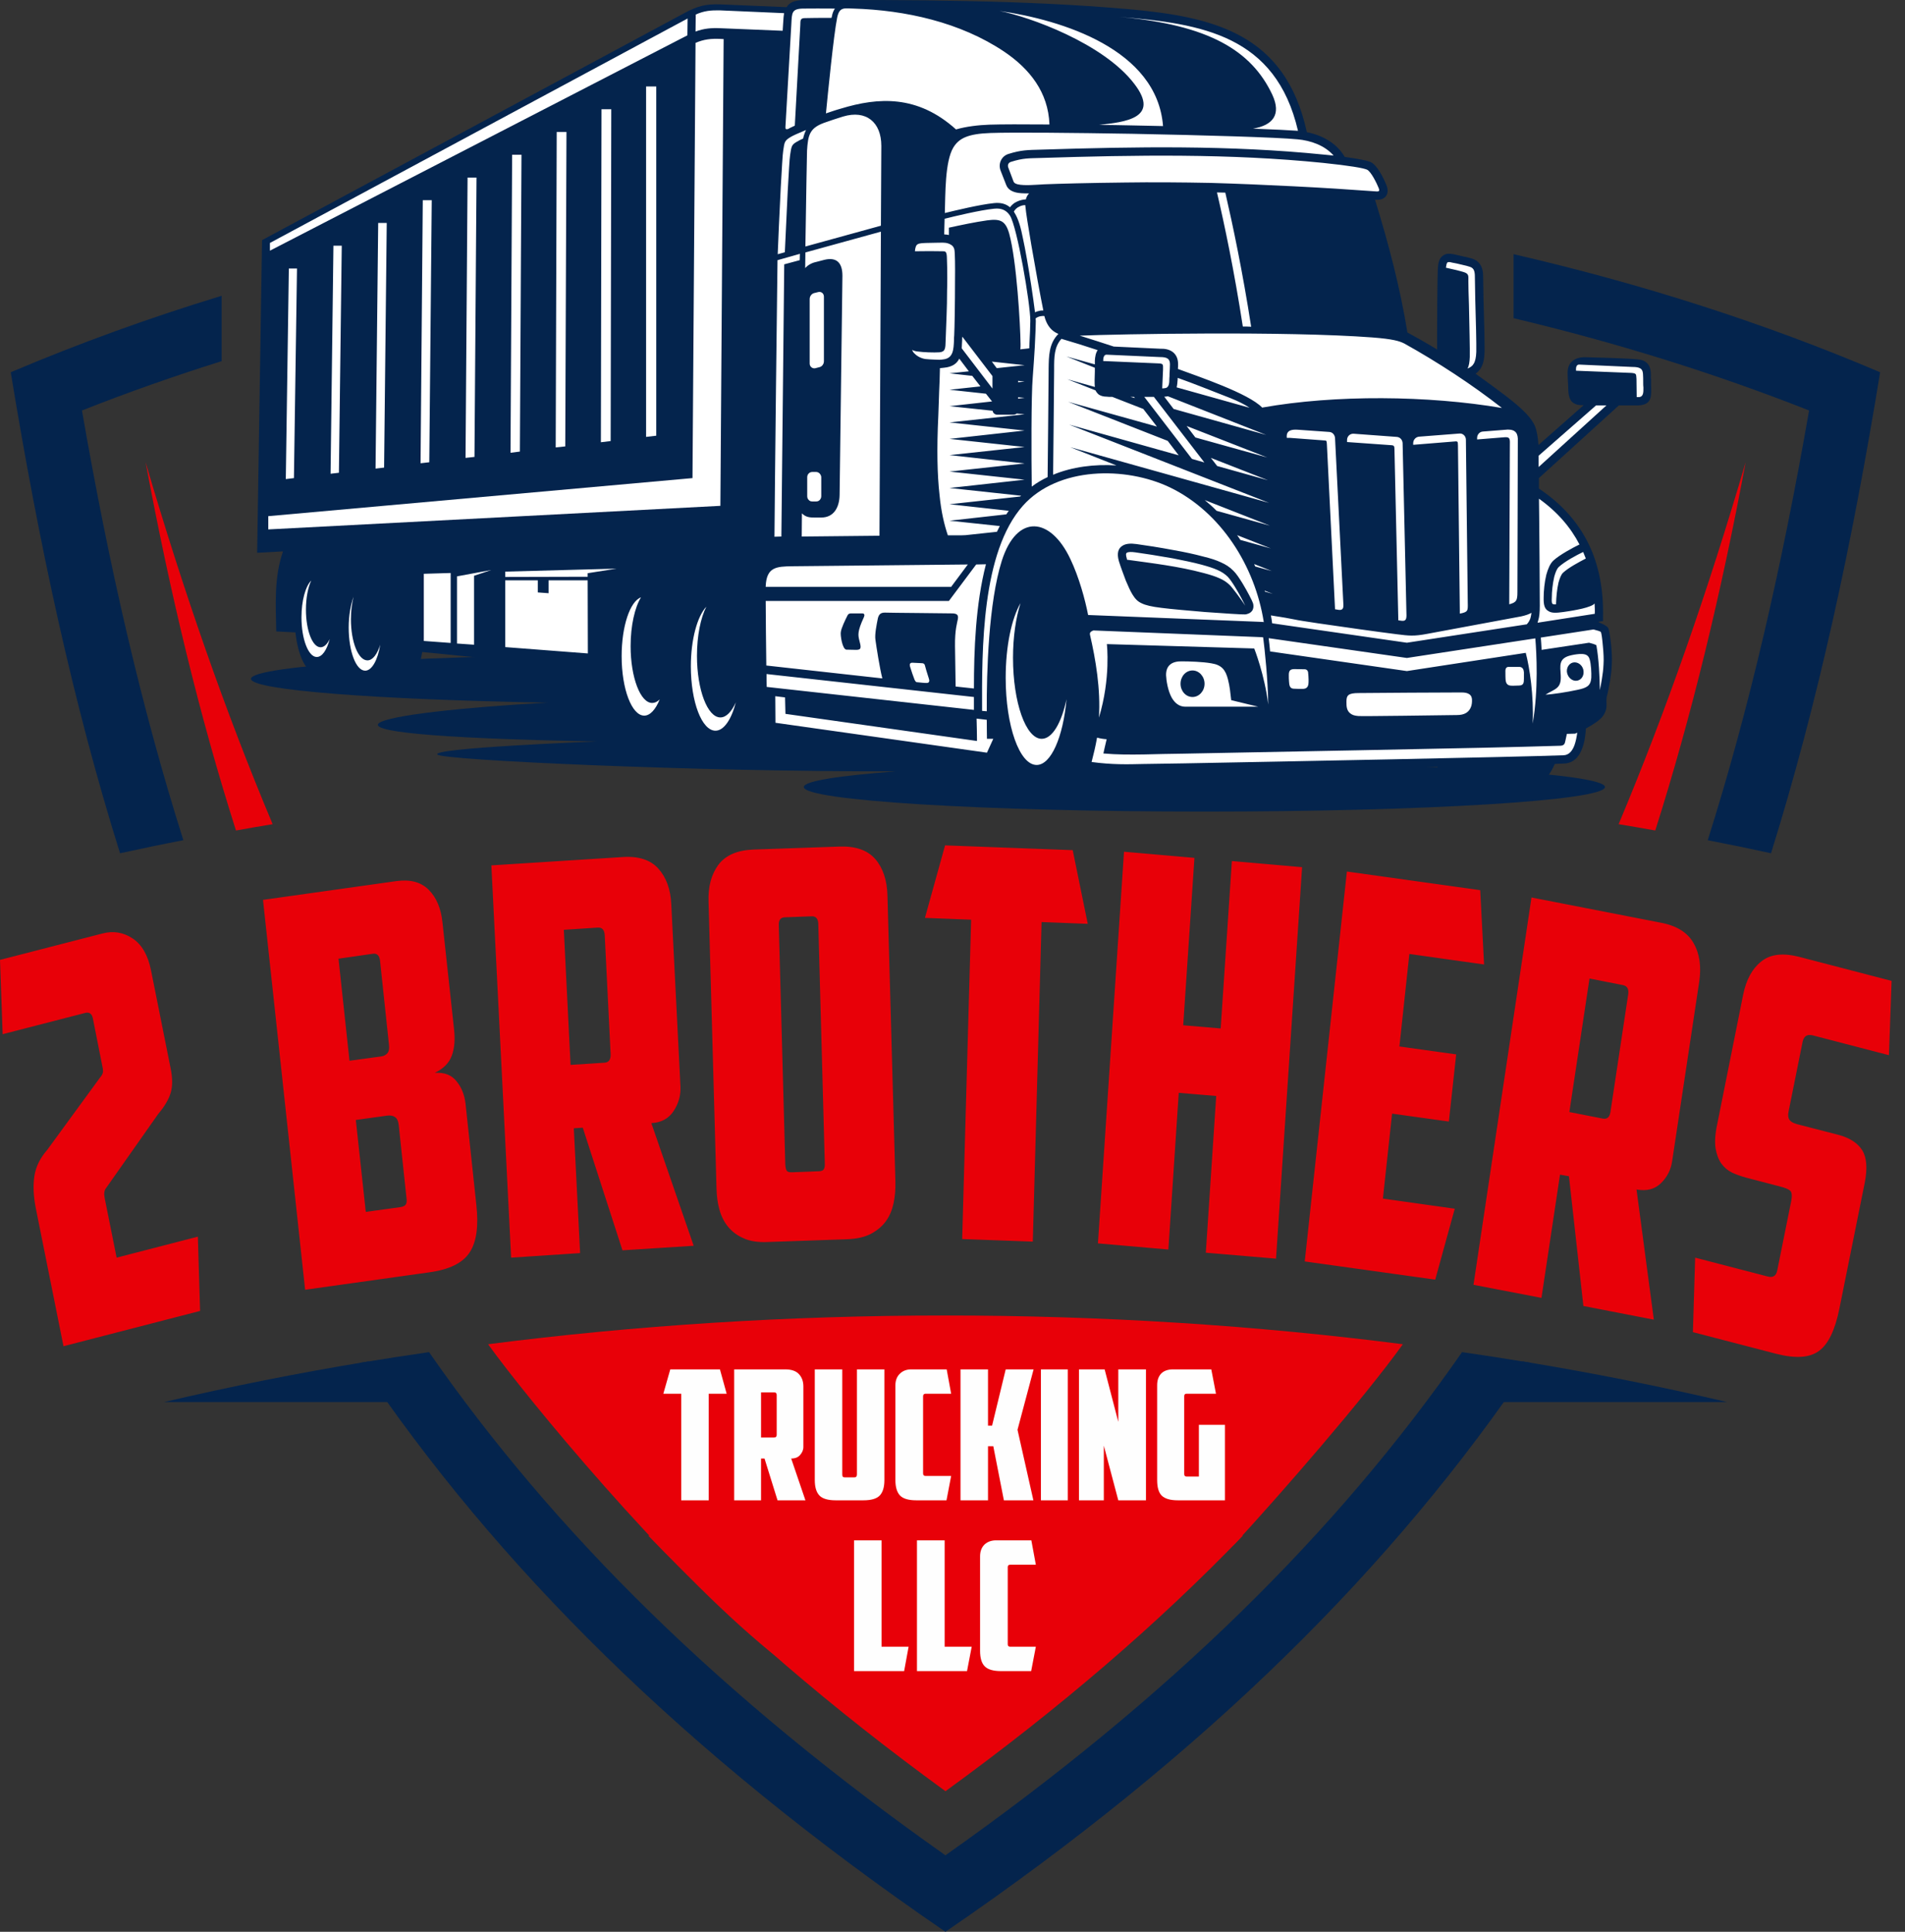 <svg width="72" height="73" viewBox="0 0 72 73" fill="none" xmlns="http://www.w3.org/2000/svg">
<rect x="0" y="0" width="72" height="73" fill="#333333" stroke="none"/>
<g id="&#208;&#161;&#208;&#187;&#208;&#190;&#208;&#185;_x0020_1">
<g id="_756786016">
<path id="Vector" fill-rule="evenodd" clip-rule="evenodd" d="M66.936 32.244C68.706 26.577 70.006 20.543 71.06 14.067C66.667 12.196 62.013 10.713 57.205 9.605V12.024C61.051 12.937 64.79 14.097 68.375 15.512C67.352 21.366 66.129 26.749 64.544 31.75C65.359 31.907 66.152 32.072 66.936 32.244ZM13.607 51.499C18.77 59.165 25.832 66.225 35.733 73C45.642 66.225 52.704 59.165 57.866 51.499C57.005 51.357 56.135 51.222 55.258 51.095C50.488 57.952 44.195 64.144 35.733 70.11C27.27 64.144 20.985 57.952 16.215 51.095C15.338 51.222 14.469 51.357 13.607 51.499ZM0.406 14.067C1.468 20.543 2.76 26.577 4.537 32.244C5.322 32.072 6.114 31.907 6.93 31.75C5.345 26.749 4.114 21.366 3.098 15.512C4.822 14.831 6.583 14.21 8.376 13.648V11.178C5.645 12.009 2.983 12.974 0.406 14.067Z" fill="#04244D"/>
<path id="Vector_2" fill-rule="evenodd" clip-rule="evenodd" d="M5.503 17.467C6.434 22.453 7.542 27.065 8.919 31.384C9.38 31.302 9.834 31.22 10.304 31.145C8.511 26.878 6.926 22.326 5.503 17.467Z" fill="#E80008"/>
<path id="Vector_3" fill-rule="evenodd" clip-rule="evenodd" d="M24.503 58.031C27.711 61.362 31.427 64.552 35.735 67.688C40.051 64.552 43.766 61.362 46.974 58.031C45.836 57.926 44.69 57.844 43.551 57.776C41.143 60.105 38.543 62.268 35.735 64.275C32.934 62.268 30.334 60.105 27.926 57.776C26.78 57.844 25.641 57.926 24.503 58.031Z" fill="#E80008"/>
<path id="Vector_4" fill-rule="evenodd" clip-rule="evenodd" d="M62.561 31.384C63.931 27.065 65.046 22.453 65.977 17.467C64.554 22.326 62.969 26.878 61.176 31.145C61.638 31.22 62.1 31.302 62.561 31.384Z" fill="#E80008"/>
<path id="Vector_5" fill-rule="evenodd" clip-rule="evenodd" d="M36.088 66.93C35.734 67.686 34.811 66.705 29.126 62.43C25.179 59.219 19.932 52.863 18.448 50.797C24.002 50.085 29.787 49.711 35.734 49.711C41.689 49.711 47.474 50.085 53.021 50.797C51.536 52.863 48.482 56.366 46.689 58.32C43.158 61.397 40.288 63.823 36.088 66.93Z" fill="#E80008"/>
<path id="Vector_6" fill-rule="evenodd" clip-rule="evenodd" d="M15.44 52.982H6.201C8.693 52.398 11.27 51.882 13.925 51.447L15.44 52.982ZM57.553 51.447C60.207 51.882 62.784 52.398 65.276 52.982H56.037L57.553 51.447Z" fill="#04244D"/>
<path id="Vector_7" fill-rule="evenodd" clip-rule="evenodd" d="M45.52 28.82C53.883 28.82 60.66 29.232 60.66 29.741C60.66 30.25 53.883 30.669 45.52 30.669C37.158 30.669 30.38 30.25 30.38 29.741C30.38 29.516 31.688 29.314 33.865 29.149C26.295 29.164 16.84 28.73 16.54 28.52C16.171 28.266 22.556 28.019 22.556 28.019C9.493 27.779 14.278 26.904 20.702 26.552C14.24 26.439 9.485 26.08 9.485 25.653C9.485 25.144 16.263 24.732 24.626 24.732C32.988 24.732 39.766 25.144 39.766 25.653C39.766 26.132 33.804 26.529 26.164 26.574C25.48 26.634 24.895 26.701 25.38 26.776C31.411 27.682 29.149 27.39 37.419 27.592C45.459 27.787 46.097 28.446 42.066 28.842C43.174 28.828 44.336 28.82 45.52 28.82Z" fill="#04244D"/>
<path id="Vector_8" fill-rule="evenodd" clip-rule="evenodd" d="M29.621 27.671C29.483 27.963 29.244 28.3 28.906 28.3H26.883C26.636 28.3 26.39 28.113 26.198 27.731H24.482C23.705 27.694 23.267 26.631 23.136 25.351L15.958 24.639C15.92 24.856 15.881 25.036 15.827 25.193C15.674 25.65 15.45 25.882 15.212 25.882H13.873H13.673C13.504 25.882 13.342 25.747 13.212 25.493H12.042C11.55 25.463 11.265 24.759 11.165 23.898L10.442 23.861C10.419 22.828 10.357 21.817 10.696 20.836L9.719 20.889L9.904 9.075L25.852 0.503C26.344 0.234 26.667 0.144 27.229 0.166L29.729 0.271C29.837 0.092 30.021 0.009 30.383 0.002C34.422 -0.006 38.638 -0.006 42.646 0.346C45.915 0.638 48.585 1.289 49.393 4.995C49.962 5.107 50.516 5.399 50.824 5.931C51.37 6.006 51.685 6.073 51.793 6.118C52.054 6.238 52.285 6.717 52.393 6.979C52.539 7.308 52.378 7.578 52.001 7.548H51.97C52.478 9.203 52.916 10.85 53.193 12.564C53.524 12.743 53.909 12.961 54.316 13.208C54.316 12.437 54.316 10.333 54.355 10.026C54.378 9.831 54.447 9.712 54.562 9.644C54.663 9.577 54.793 9.577 54.939 9.607C55.039 9.629 55.209 9.667 55.363 9.704C55.463 9.727 55.563 9.749 55.632 9.771C55.801 9.824 55.901 9.914 55.97 10.041C56.032 10.153 56.055 10.288 56.055 10.43C56.055 10.588 56.063 10.932 56.07 11.329C56.093 12.077 56.117 13.013 56.109 13.305C56.101 13.575 56.055 13.769 55.963 13.919C55.909 14.001 55.847 14.069 55.77 14.121C56.601 14.727 57.286 15.207 57.686 15.633C58.017 15.993 58.094 16.18 58.148 16.816L59.855 15.311C59.801 15.311 59.763 15.311 59.74 15.311C59.294 15.281 59.278 14.937 59.271 14.645V14.63C59.271 14.585 59.263 14.518 59.263 14.458C59.255 14.331 59.248 14.196 59.248 14.091C59.248 13.867 59.325 13.717 59.463 13.619C59.586 13.53 59.748 13.492 59.94 13.5C59.94 13.5 61.648 13.537 61.971 13.589C62.402 13.664 62.402 14.031 62.394 14.271V14.308H62.402C62.402 14.383 62.402 14.443 62.402 14.51C62.41 14.675 62.41 14.862 62.394 14.967C62.379 15.079 62.333 15.169 62.248 15.229C62.171 15.281 62.079 15.311 61.94 15.319C61.863 15.319 61.548 15.319 61.186 15.319L58.163 18.066V18.463C59.04 19.047 59.655 19.758 60.048 20.567C60.448 21.398 60.609 22.326 60.586 23.337V23.471L60.417 23.494L60.425 23.516C60.571 23.576 60.732 23.651 60.779 23.726C60.817 23.793 60.863 24.078 60.894 24.392C60.917 24.639 60.932 24.909 60.917 25.126C60.909 25.321 60.886 25.523 60.855 25.71C60.809 25.979 60.763 26.212 60.725 26.339C60.717 26.391 60.717 26.451 60.717 26.518C60.725 26.683 60.732 26.855 60.578 27.065C60.463 27.222 60.178 27.402 59.94 27.529C59.925 27.754 59.894 28.038 59.801 28.278C59.686 28.592 59.478 28.839 59.109 28.854C59.017 28.854 58.894 28.862 58.763 28.869C58.624 29.198 58.409 29.491 58.124 29.7C57.809 29.947 57.409 30.089 56.978 30.089H56.055C55.663 30.089 55.293 29.962 54.986 29.753C54.709 29.558 54.478 29.288 54.324 28.974C51.016 29.041 46.923 29.116 44.754 29.161C43.923 29.176 43.369 29.183 43.246 29.191H43.238C43.169 29.191 43.092 29.191 43.023 29.191C42.746 29.962 42.023 30.486 41.215 30.486H39.745C38.445 30.486 37.945 29.296 37.768 28.173L37.491 28.787L29.621 27.671Z" fill="#04244D"/>
<path id="Vector_9" fill-rule="evenodd" clip-rule="evenodd" d="M42.895 15.043L42.857 14.998H42.726L42.895 15.043ZM45.765 17.303L46.003 17.61L47.927 18.149L45.765 17.303ZM44.849 16.098L45.18 16.532L47.896 17.288L44.849 16.098ZM44.142 14.975C44.103 14.983 44.072 14.983 44.034 14.99C44.026 14.99 44.011 14.99 44.003 14.99L44.357 15.454L47.857 16.435L44.142 14.975ZM47.227 15.409C47.042 15.282 46.811 15.17 46.519 15.05C46.173 14.915 45.819 14.773 45.45 14.631C45.142 14.511 44.826 14.391 44.511 14.279V14.309V14.324C44.503 14.429 44.495 14.541 44.472 14.638L47.227 15.409ZM48.034 23.255C48.05 23.352 48.073 23.457 48.081 23.554L53.173 24.288L57.705 23.592C57.774 23.517 57.812 23.45 57.843 23.36C57.859 23.3 57.874 23.233 57.882 23.158C57.789 23.21 57.666 23.255 57.497 23.292L53.95 23.951C53.435 24.049 53.258 24.026 52.781 23.966C52.427 23.921 51.919 23.854 51.389 23.779C50.312 23.629 49.127 23.457 48.942 23.412C48.373 23.3 48.273 23.3 48.034 23.255ZM47.796 22.319L47.811 22.357L48.104 22.439L47.796 22.319ZM47.404 21.316C47.411 21.346 47.427 21.376 47.442 21.406L48.065 21.578L47.404 21.316ZM46.757 20.223C46.803 20.283 46.842 20.343 46.88 20.403L48.034 20.725L46.757 20.223ZM45.534 18.898C45.688 19.025 45.842 19.16 45.98 19.302L47.996 19.864L45.534 18.898ZM47.765 23.509C47.434 21.391 46.142 19.347 44.219 18.419C42.549 17.618 39.987 17.625 38.664 19.108C37.095 20.867 37.11 24.535 37.118 26.863L37.295 26.878C37.287 25.389 37.364 22.768 37.864 21.189C38.433 19.407 39.703 19.527 40.457 21.129C40.787 21.825 41.011 22.656 41.126 23.24L47.719 23.502L47.765 23.509ZM42.588 21.106L42.595 21.151C43.565 21.286 44.534 21.398 45.488 21.653C45.742 21.72 45.934 21.78 46.096 21.855C46.25 21.922 46.373 22.005 46.48 22.11C46.573 22.199 46.888 22.619 47.065 22.888C47.034 22.821 46.88 22.514 46.703 22.222C46.596 22.042 46.488 21.885 46.403 21.795C46.296 21.69 46.173 21.608 46.019 21.541C45.857 21.466 45.657 21.406 45.411 21.338C45.08 21.249 44.703 21.174 44.326 21.099C43.78 21.002 43.249 20.919 42.918 20.874C42.765 20.852 42.642 20.852 42.588 20.889C42.549 20.912 42.549 20.979 42.588 21.106ZM40.31 26.422C40.18 27.852 39.726 28.907 39.18 28.907C38.533 28.907 38.01 27.432 38.01 25.613C38.01 24.415 38.233 23.375 38.572 22.791C38.395 23.337 38.287 24.064 38.287 24.857C38.287 26.549 38.772 27.919 39.372 27.919C39.772 27.919 40.118 27.32 40.31 26.422ZM45.072 25.336C45.319 25.336 45.526 25.561 45.526 25.838C45.526 26.115 45.319 26.339 45.072 26.339C44.819 26.339 44.619 26.115 44.619 25.838C44.619 25.561 44.819 25.336 45.072 25.336ZM47.557 26.706H44.803C44.565 26.706 44.403 26.564 44.288 26.369C44.134 26.092 44.08 25.703 44.072 25.516C44.065 25.127 44.319 24.984 44.665 24.992C44.926 24.992 45.465 25.007 45.788 25.067C46.165 25.127 46.319 25.306 46.411 25.673C46.48 25.935 46.503 26.19 46.534 26.459L47.557 26.706ZM47.688 24.078L41.326 23.824C41.288 23.839 41.172 23.876 41.195 23.981C41.411 24.917 41.603 26.047 41.534 27.118C41.988 25.628 41.834 24.34 41.834 24.34L47.404 24.505C47.404 24.505 47.796 25.493 47.934 26.624C47.919 25.658 47.804 24.573 47.742 24.086L47.688 24.078ZM57.928 27.343C58.151 26.04 58.074 24.692 58.028 24.123L53.173 24.864L47.95 24.116C47.965 24.251 47.988 24.423 48.004 24.617L53.173 25.359L57.666 24.67C57.812 25.224 57.974 26.279 57.928 27.343ZM51.35 26.19C52.643 26.182 53.943 26.167 55.243 26.167C55.505 26.167 55.651 26.257 55.635 26.497C55.635 26.549 55.627 26.609 55.612 26.669C55.535 26.923 55.343 27.021 55.066 27.021C54.574 27.028 51.465 27.073 51.343 27.058C51.273 27.051 51.166 27.043 51.081 26.991C50.889 26.878 50.889 26.691 50.889 26.519C50.889 26.279 50.95 26.19 51.35 26.19ZM49.442 25.433C49.458 25.576 49.465 25.778 49.45 25.86C49.427 25.995 49.342 26.032 49.227 26.032C49.135 26.032 48.981 26.032 48.888 26.025C48.742 26.017 48.727 25.883 48.719 25.755C48.711 25.695 48.711 25.583 48.711 25.501C48.711 25.336 48.773 25.284 48.927 25.284C49.027 25.284 49.25 25.291 49.312 25.291C49.396 25.291 49.442 25.359 49.442 25.433ZM56.897 25.344C56.897 25.471 56.897 25.673 56.912 25.74C56.943 25.898 57.051 25.913 57.174 25.913C57.251 25.913 57.351 25.905 57.42 25.905C57.582 25.898 57.597 25.808 57.597 25.643C57.597 25.583 57.597 25.478 57.597 25.404C57.589 25.299 57.551 25.209 57.428 25.201C57.389 25.201 57.082 25.201 57.012 25.201C56.935 25.201 56.897 25.269 56.897 25.344ZM59.513 25.029C59.343 25.029 59.213 25.186 59.22 25.374C59.236 25.568 59.389 25.726 59.559 25.726C59.736 25.726 59.867 25.568 59.851 25.374C59.843 25.186 59.69 25.029 59.513 25.029ZM58.989 25.531C58.966 25.149 58.913 24.902 59.305 24.782C59.436 24.745 59.582 24.722 59.69 24.715C59.859 24.707 60.028 24.715 60.082 24.917C60.136 25.097 60.151 25.426 60.143 25.613C60.12 25.92 59.974 25.995 59.613 26.07C59.243 26.152 58.659 26.242 58.413 26.25C58.774 26.025 59.013 26.032 58.989 25.531ZM60.467 26.077C60.49 25.965 60.52 25.815 60.544 25.658C60.574 25.486 60.597 25.291 60.605 25.112C60.62 24.91 60.605 24.655 60.582 24.423C60.559 24.146 60.528 23.921 60.505 23.884C60.497 23.861 60.351 23.817 60.228 23.787L58.236 24.093C58.243 24.213 58.259 24.37 58.266 24.558L60.059 24.288C60.182 24.318 60.32 24.363 60.336 24.385C60.428 24.91 60.459 25.561 60.467 26.077ZM60.267 22.806C60.251 22.821 60.228 22.843 60.205 22.858C60.09 22.926 59.859 22.993 59.62 23.038C59.405 23.083 59.182 23.113 59.082 23.128C58.812 23.165 58.643 23.173 58.52 23.09C58.374 23.008 58.336 22.851 58.343 22.574C58.343 22.342 58.374 22.005 58.443 21.72C58.505 21.496 58.589 21.294 58.712 21.181C58.959 20.957 59.451 20.695 59.697 20.575C59.359 19.924 58.859 19.34 58.166 18.846L58.174 19.549C58.182 20.755 58.197 21.848 58.197 22.888C58.197 23.128 58.182 23.307 58.136 23.45C58.128 23.48 58.12 23.502 58.112 23.532L60.274 23.195C60.282 23.068 60.274 22.933 60.267 22.806ZM59.836 20.859C59.597 20.972 59.136 21.219 58.92 21.421C58.843 21.488 58.789 21.63 58.743 21.795C58.682 22.057 58.651 22.364 58.651 22.581C58.643 22.731 58.651 22.806 58.682 22.821C58.705 22.836 58.743 22.843 58.812 22.836V22.798C58.82 22.581 58.843 22.274 58.905 22.012C58.951 21.848 59.005 21.705 59.082 21.638C59.282 21.451 59.69 21.234 59.936 21.106C59.905 21.024 59.867 20.942 59.836 20.859ZM41.464 27.874C41.403 28.211 41.334 28.503 41.257 28.795C42.041 28.9 42.603 28.885 43.226 28.87H43.234C43.349 28.87 43.903 28.862 44.742 28.847C48.373 28.78 57.32 28.608 59.097 28.54C59.305 28.533 59.428 28.368 59.505 28.166C59.559 28.016 59.59 27.852 59.613 27.687C59.574 27.702 59.551 27.717 59.551 27.717L59.52 27.724L59.22 27.732L59.166 27.986C59.143 28.121 59.105 28.174 58.974 28.181C58.012 28.211 57.043 28.233 56.081 28.256C54.489 28.286 52.897 28.323 51.296 28.353C49.111 28.398 46.927 28.436 44.734 28.48C44.234 28.488 43.726 28.495 43.226 28.51H43.218C42.695 28.518 42.211 28.518 41.703 28.473C41.711 28.436 41.772 28.151 41.826 27.934C41.695 27.927 41.572 27.904 41.464 27.874ZM37.541 27.919H37.302C37.302 27.792 37.295 27.537 37.295 27.2L36.91 27.155C36.918 27.372 36.925 27.822 36.925 27.934V28.001L29.686 26.976L29.671 26.354L29.302 26.309L29.309 27.313L37.302 28.443L37.541 27.919ZM43.957 4.764C43.734 1.859 40.126 0.751 37.779 0.414C38.895 0.631 41.703 1.634 42.872 3.169C43.872 4.472 42.503 4.614 41.541 4.719C42.341 4.726 43.149 4.749 43.957 4.764ZM30.502 5.692C30.494 5.939 30.471 7.376 30.44 9.315L33.294 8.529C33.302 6.905 33.31 5.714 33.31 5.512C33.31 4.621 32.74 4.142 31.863 4.404C31.617 4.479 31.371 4.562 31.14 4.644C30.594 4.846 30.54 5.108 30.502 5.692ZM29.394 9.607L29.663 9.533C29.686 8.986 29.732 8.043 29.771 7.242C29.809 6.56 29.84 5.991 29.863 5.857C29.886 5.692 29.902 5.587 29.94 5.512C29.971 5.452 30.032 5.4 30.148 5.34C30.178 5.318 30.256 5.28 30.355 5.235C30.363 5.198 30.371 5.168 30.379 5.131C30.402 5.056 30.432 4.981 30.463 4.913C30.171 5.033 29.955 5.131 29.886 5.175C29.771 5.243 29.717 5.288 29.678 5.355C29.64 5.423 29.625 5.527 29.602 5.692C29.578 5.827 29.548 6.403 29.509 7.084C29.463 8.013 29.409 9.143 29.394 9.607ZM30.225 9.832L30.232 9.592L29.386 9.832C29.378 10.139 29.278 18.98 29.271 20.283L29.532 20.275C29.548 18.539 29.64 10.289 29.64 9.989L30.225 9.832ZM33.294 8.754L30.44 9.54L30.432 10.131C30.525 10.027 30.663 9.937 30.848 9.899L31.163 9.817C31.64 9.705 31.84 9.952 31.84 10.423L31.733 18.703C31.725 19.16 31.525 19.557 31.04 19.557H30.809C30.625 19.557 30.463 19.557 30.309 19.399L30.302 20.275C31.102 20.268 32.202 20.253 33.24 20.245C33.24 19.325 33.279 12.812 33.294 8.754ZM30.702 17.835H30.848C30.902 17.835 30.956 17.865 30.986 17.902C31.017 17.94 31.04 17.985 31.04 18.037V18.748C31.04 18.808 31.017 18.853 30.986 18.89C30.956 18.928 30.902 18.95 30.848 18.95H30.702C30.64 18.95 30.594 18.928 30.563 18.89C30.525 18.853 30.509 18.801 30.509 18.748C30.509 18.688 30.509 18.037 30.509 18.037C30.509 17.985 30.525 17.932 30.563 17.895C30.594 17.857 30.648 17.835 30.702 17.835ZM30.771 11.075L30.925 11.037C31.04 11.007 31.14 11.09 31.14 11.21V13.65C31.14 13.755 31.071 13.852 30.971 13.875L30.825 13.912C30.809 13.919 30.794 13.919 30.779 13.919C30.679 13.919 30.602 13.837 30.602 13.74V11.299C30.602 11.194 30.679 11.097 30.771 11.075ZM56.766 15.417C55.651 14.541 54.32 13.672 53.081 12.984C52.889 12.886 52.643 12.812 51.873 12.752C48.596 12.505 42.295 12.624 40.81 12.684C41.241 12.819 41.664 12.954 42.095 13.096L43.849 13.178C44.034 13.171 44.196 13.208 44.319 13.298C44.449 13.396 44.526 13.545 44.526 13.762C44.526 13.822 44.526 13.882 44.519 13.942C45.303 14.234 47.188 14.863 47.704 15.402C50.473 14.908 53.989 14.945 56.766 15.417ZM53.412 16.809V16.749C53.412 16.622 53.504 16.517 53.627 16.502L55.158 16.383C55.289 16.368 55.404 16.48 55.404 16.615L55.474 22.768C55.481 23.083 55.489 23.128 55.174 23.188C55.174 23.15 55.174 23.113 55.174 23.075L55.104 16.839C55.097 16.704 55.112 16.667 54.981 16.682L53.412 16.809ZM50.912 16.704V16.645C50.904 16.495 51.019 16.383 51.158 16.39L52.789 16.51C52.912 16.517 53.004 16.615 53.012 16.742L53.158 23.255C53.158 23.457 53.089 23.48 52.912 23.45L52.85 23.442L52.704 16.989C52.704 16.862 52.689 16.832 52.596 16.824L50.912 16.704ZM48.635 16.532C48.604 16.24 48.85 16.225 49.065 16.24L50.242 16.323C50.358 16.33 50.45 16.427 50.458 16.555L50.773 22.836C50.781 22.985 50.75 23.068 50.589 23.045L50.458 23.023L50.15 16.787C50.142 16.667 50.142 16.645 50.065 16.645L48.758 16.547C48.719 16.547 48.681 16.547 48.635 16.547V16.532ZM46.311 7.279C46.596 8.514 46.965 10.266 47.288 12.347C47.18 12.34 47.08 12.34 46.973 12.34C46.65 10.244 46.28 8.484 45.996 7.272C46.096 7.272 46.203 7.279 46.311 7.279ZM55.466 13.927C55.574 13.882 55.651 13.83 55.697 13.747C55.758 13.65 55.789 13.508 55.797 13.298C55.804 13.006 55.781 12.078 55.758 11.337C55.751 10.94 55.743 10.596 55.743 10.438C55.743 10.334 55.728 10.251 55.697 10.191C55.666 10.139 55.62 10.101 55.543 10.079C55.481 10.057 55.389 10.034 55.289 10.012C55.135 9.974 54.974 9.937 54.874 9.922C54.797 9.899 54.743 9.899 54.712 9.914C54.689 9.929 54.666 9.982 54.658 10.072C54.651 10.079 54.651 10.101 54.651 10.117C54.751 10.139 54.904 10.176 55.043 10.206C55.143 10.229 55.235 10.259 55.297 10.274C55.528 10.341 55.497 10.416 55.497 10.633C55.497 10.79 55.505 11.135 55.52 11.531C55.535 12.273 55.558 13.208 55.551 13.493C55.543 13.687 55.52 13.83 55.466 13.927ZM57.366 16.674L57.351 22.372C57.351 22.701 57.312 22.761 57.043 22.836C57.043 22.791 57.043 22.738 57.043 22.678L57.066 16.772C57.074 16.547 57.043 16.51 56.843 16.525L55.828 16.607V16.547C55.828 16.427 55.92 16.315 56.043 16.308L56.989 16.233C57.289 16.233 57.382 16.383 57.366 16.674ZM38.203 6.119C38.11 6.149 38.072 6.239 38.11 6.336L38.31 6.867C38.333 6.912 38.372 6.942 38.464 6.965C38.71 7.025 39.172 6.98 39.464 6.965C40.01 6.942 41.149 6.912 42.526 6.897C43.526 6.882 44.657 6.89 45.765 6.912C46.803 6.942 47.85 6.987 48.896 7.04C49.95 7.092 50.996 7.159 52.02 7.234C52.127 7.242 52.15 7.212 52.104 7.099C52.042 6.942 51.819 6.478 51.666 6.411C51.535 6.351 51.012 6.261 50.011 6.156C46.465 5.797 42.911 5.857 39.349 5.969C38.88 5.984 38.672 5.969 38.203 6.119ZM35.71 8.05C36.11 7.953 37.041 7.728 37.564 7.676C37.826 7.646 38.026 7.706 38.172 7.833C38.241 7.743 38.326 7.668 38.426 7.624C38.533 7.571 38.649 7.541 38.772 7.534C38.795 7.444 38.833 7.369 38.895 7.309C38.672 7.309 38.51 7.302 38.395 7.272C38.187 7.219 38.079 7.122 38.026 6.98L37.818 6.448C37.718 6.186 37.849 5.902 38.11 5.819C38.61 5.662 38.849 5.67 39.341 5.655C42.911 5.542 46.48 5.482 50.035 5.842C50.165 5.857 50.288 5.864 50.404 5.879C50.065 5.49 49.535 5.31 49.042 5.265C48.281 5.19 45.488 5.108 42.795 5.056C40.511 5.018 38.303 4.996 37.433 5.026C36.564 5.056 36.241 5.235 36.033 5.572C35.71 6.104 35.733 7.361 35.71 8.05ZM39.664 4.696C39.618 3.491 38.926 2.608 37.949 1.949C36.295 0.841 34.225 0.384 32.256 0.324C31.91 0.317 31.725 0.249 31.64 0.669C31.509 1.32 31.286 3.566 31.217 4.285C31.402 4.225 31.586 4.157 31.779 4.105C33.202 3.671 34.679 3.581 36.133 4.891C36.518 4.779 36.979 4.726 37.395 4.711C37.841 4.696 38.656 4.696 39.664 4.704V4.696ZM42.311 0.639C45.688 0.938 47.303 1.911 48.088 3.581C48.434 4.33 48.111 4.734 47.357 4.861C48.15 4.891 48.758 4.921 49.058 4.943C48.219 1.335 45.426 0.893 42.311 0.639ZM29.786 4.876C29.84 4.839 29.932 4.801 30.04 4.749L30.248 0.946C30.256 0.788 30.232 0.684 30.417 0.684C30.632 0.676 31.04 0.676 31.425 0.676C31.433 0.661 31.433 0.646 31.44 0.624C31.463 0.497 31.502 0.399 31.556 0.324C31.079 0.317 30.679 0.324 30.379 0.324C29.917 0.324 29.932 0.482 29.909 0.908L29.686 4.786C29.678 4.876 29.702 4.898 29.786 4.876ZM42.549 21.937C42.457 21.69 42.357 21.428 42.288 21.204C42.203 20.904 42.264 20.725 42.418 20.627C42.549 20.537 42.742 20.53 42.957 20.56C43.288 20.605 43.826 20.687 44.38 20.792C44.757 20.859 45.15 20.942 45.48 21.032C45.757 21.099 45.965 21.166 46.142 21.249C46.327 21.331 46.48 21.428 46.619 21.571C46.727 21.675 46.85 21.863 46.965 22.05C47.15 22.357 47.327 22.701 47.35 22.776C47.365 22.813 47.373 22.843 47.373 22.881C47.38 22.948 47.365 23.008 47.334 23.068C47.296 23.12 47.25 23.165 47.18 23.188C47.142 23.203 47.096 23.218 47.05 23.218C46.957 23.225 46.273 23.18 45.55 23.128C44.911 23.075 44.242 23.015 43.903 22.971C43.526 22.926 43.303 22.873 43.149 22.798C42.972 22.716 42.895 22.611 42.795 22.454C42.718 22.327 42.634 22.14 42.549 21.937ZM61.697 13.867L59.682 13.777C59.574 13.777 59.559 13.897 59.566 14.009L61.651 14.092C61.859 14.107 61.836 14.137 61.851 14.324L61.859 15.005C61.905 15.005 61.936 15.005 61.951 15.005C62.121 14.99 62.113 14.81 62.113 14.653V14.646C62.105 14.586 62.105 14.526 62.105 14.473C62.105 14.346 62.105 14.219 62.097 14.129C62.09 14.024 62.059 13.964 62.005 13.927C61.936 13.882 61.836 13.867 61.705 13.867H61.697ZM43.834 13.493L41.826 13.403C41.718 13.396 41.695 13.53 41.695 13.643L43.772 13.732C43.98 13.74 43.957 13.77 43.957 13.972L43.926 14.676C43.972 14.676 44.003 14.676 44.019 14.668C44.188 14.661 44.196 14.473 44.196 14.309V14.301C44.203 14.241 44.203 14.181 44.203 14.122C44.211 13.994 44.219 13.86 44.219 13.762C44.219 13.658 44.188 13.59 44.134 13.553C44.072 13.508 43.972 13.493 43.842 13.493H43.834ZM38.48 15.012V15.065L38.726 15.035L38.48 15.012ZM38.48 14.391V14.444L38.726 14.421L38.48 14.391ZM37.487 13.665L37.672 13.912L38.726 13.8L37.487 13.665ZM38.903 13.163V13.111C38.926 12.654 38.941 12.287 38.941 12.123C38.941 11.457 38.441 8.567 38.172 8.148C38.049 7.96 37.872 7.856 37.579 7.886C37.048 7.938 36.056 8.177 35.702 8.267C35.694 8.454 35.694 8.649 35.687 8.851L35.694 8.859C35.741 8.859 35.802 8.866 35.864 8.881V8.604C36.349 8.499 36.833 8.395 37.31 8.327C37.81 8.26 38.002 8.342 38.141 8.821C38.426 9.847 38.564 12.28 38.572 13.006C38.572 13.081 38.572 13.141 38.564 13.201L38.903 13.163ZM36.349 13.163L37.51 14.683V14.211L36.371 12.722C36.364 12.774 36.364 12.826 36.364 12.871C36.356 12.969 36.356 13.066 36.349 13.163ZM37.679 20.096C37.718 20.021 37.749 19.953 37.787 19.879L35.887 19.677L38.033 19.437C38.064 19.392 38.095 19.347 38.126 19.302L35.887 19.055L38.556 18.763L38.595 18.733L35.887 18.441L38.726 18.127L35.887 17.82L38.726 17.513L35.887 17.198L38.726 16.892L35.887 16.585L38.726 16.27L35.887 15.963L38.726 15.656L38.426 15.626C38.395 15.656 38.349 15.671 38.303 15.671H37.687C37.641 15.671 37.595 15.649 37.564 15.619C37.541 15.597 37.518 15.559 37.518 15.522L35.887 15.349L37.495 15.17L37.264 14.878L35.887 14.728L37.056 14.601L36.748 14.204L35.887 14.107L36.618 14.032L36.256 13.553C36.164 13.74 35.995 13.867 35.672 13.897C35.625 13.905 35.579 13.905 35.525 13.912C35.518 14.226 35.51 14.526 35.495 14.803C35.487 15.132 35.471 15.439 35.464 15.701C35.402 16.989 35.425 17.947 35.51 18.703C35.572 19.34 35.687 19.826 35.825 20.23C35.979 20.23 36.102 20.23 36.179 20.23C36.287 20.23 36.395 20.23 36.495 20.223L37.679 20.096ZM45.519 17.476L43.611 14.998C43.503 14.998 43.38 14.998 43.249 14.998L45.049 17.341L45.519 17.476ZM38.995 18.389C39.18 18.247 39.387 18.127 39.595 18.029C39.603 17.356 39.626 15.087 39.633 14.017V13.942C39.641 13.448 39.641 12.984 40.003 12.617C39.964 12.602 39.918 12.579 39.88 12.557C39.695 12.445 39.549 12.25 39.472 11.943C39.426 11.936 39.372 11.943 39.318 11.951C39.257 11.966 39.195 11.988 39.141 12.033C39.141 12.07 39.149 12.1 39.149 12.123C39.149 12.28 39.133 12.654 39.11 13.118C39.087 13.47 39.064 13.867 39.033 14.249C38.972 14.945 38.98 17.348 38.995 18.389ZM38.749 7.751C38.672 7.751 38.587 7.773 38.518 7.811C38.433 7.848 38.364 7.915 38.318 7.998C38.326 8.005 38.333 8.02 38.341 8.035C38.495 8.275 38.587 8.619 38.664 9.016C38.749 9.398 38.872 10.109 38.972 10.76C39.033 11.165 39.087 11.539 39.118 11.801C39.172 11.778 39.226 11.756 39.28 11.748C39.326 11.733 39.38 11.733 39.433 11.733C39.326 11.21 39.133 10.154 38.98 9.263C38.864 8.589 38.772 8.005 38.756 7.803C38.756 7.781 38.749 7.766 38.749 7.751ZM34.471 13.223C34.494 13.276 34.525 13.328 34.571 13.366C34.687 13.485 34.856 13.553 34.987 13.568C35.087 13.575 35.218 13.59 35.348 13.59C35.448 13.598 35.548 13.598 35.641 13.583C36.033 13.545 36.041 13.201 36.056 12.864C36.056 12.797 36.056 12.729 36.064 12.677C36.079 12.407 36.095 11.449 36.095 10.64C36.102 10.057 36.095 9.555 36.072 9.435C36.056 9.36 36.018 9.3 35.964 9.263C35.871 9.196 35.756 9.173 35.687 9.173C35.633 9.166 35.518 9.173 35.387 9.173C35.264 9.173 35.118 9.181 35.002 9.181C34.864 9.188 34.748 9.188 34.679 9.233C34.625 9.263 34.594 9.338 34.579 9.495C34.925 9.488 35.387 9.488 35.618 9.495C35.718 9.495 35.779 9.488 35.787 9.712C35.81 10.244 35.802 10.843 35.795 10.962C35.795 11.719 35.764 12.093 35.741 12.857C35.733 13.163 35.733 13.291 35.51 13.313C35.294 13.328 34.902 13.313 34.687 13.283C34.617 13.276 34.548 13.261 34.471 13.223ZM34.641 25.778L34.864 25.8C34.925 25.808 34.987 25.808 35.025 25.808C35.141 25.808 35.133 25.71 35.102 25.628C35.087 25.568 35.017 25.374 34.971 25.194C34.948 25.082 34.917 25.059 34.802 25.059L34.494 25.044C34.394 25.037 34.371 25.097 34.394 25.186C34.448 25.366 34.517 25.561 34.564 25.681C34.587 25.733 34.61 25.763 34.641 25.778ZM36.81 26.826C36.81 26.669 36.81 26.504 36.81 26.339L28.971 25.471C28.971 25.673 28.971 25.845 28.978 25.958L36.81 26.826ZM36.81 26.017C36.81 24.573 36.872 22.836 37.264 21.323L36.895 21.331L35.864 22.709H28.94C28.94 23.367 28.955 24.4 28.963 25.149L33.348 25.636C33.248 25.246 33.125 24.453 33.087 24.176C33.056 23.966 33.133 23.599 33.179 23.367C33.217 23.21 33.294 23.143 33.464 23.15C33.533 23.158 35.864 23.173 36.025 23.18C36.195 23.195 36.225 23.262 36.202 23.397C36.179 23.532 36.087 23.787 36.095 24.415L36.118 25.943L36.81 26.017ZM32.025 23.27C31.948 23.42 31.794 23.742 31.779 23.884C31.756 23.996 31.833 24.528 31.986 24.55C32.025 24.55 32.302 24.558 32.363 24.558C32.571 24.558 32.548 24.46 32.471 24.168C32.433 23.996 32.402 23.861 32.648 23.33C32.679 23.262 32.687 23.188 32.602 23.18C32.548 23.18 32.233 23.18 32.148 23.18C32.086 23.188 32.056 23.203 32.025 23.27ZM35.948 22.177L36.579 21.331L29.948 21.398C29.34 21.406 28.971 21.428 28.94 22.154V22.177H35.948ZM39.803 17.94C40.526 17.64 41.364 17.535 42.195 17.588L40.449 16.899L47.965 19.003L40.41 16.046L44.549 17.206L44.134 16.66L40.372 15.185L43.726 16.12L43.211 15.454L42.041 14.998C41.941 14.998 41.864 14.998 41.834 14.99C41.703 14.99 41.603 14.96 41.526 14.908C41.472 14.863 41.434 14.81 41.403 14.751L40.341 14.331L41.38 14.623C41.364 14.504 41.372 14.249 41.38 14.039C41.38 13.987 41.38 13.942 41.38 13.897L40.303 13.47L41.38 13.77C41.38 13.725 41.38 13.68 41.38 13.628C41.388 13.493 41.411 13.336 41.487 13.231C41.034 13.081 40.58 12.939 40.118 12.804C39.841 13.104 39.841 13.508 39.841 13.942V14.017C39.834 15.043 39.81 17.169 39.803 17.94Z" fill="white"/>
<path id="Vector_10" fill-rule="evenodd" clip-rule="evenodd" d="M10.14 20.006L27.227 19.115L27.35 1.477L27.219 1.47C26.873 1.455 26.603 1.485 26.288 1.62L26.173 18.067L10.14 19.505V20.006ZM24.934 26.429C24.78 26.811 24.572 27.043 24.349 27.043C23.88 27.043 23.495 26.04 23.495 24.797C23.495 23.667 23.811 22.724 24.226 22.574C23.995 22.948 23.834 23.637 23.834 24.416C23.834 25.598 24.203 26.564 24.649 26.564C24.749 26.564 24.842 26.519 24.934 26.429ZM14.371 24.363C14.279 24.94 14.056 25.344 13.802 25.344C13.456 25.344 13.179 24.618 13.179 23.712C13.179 23.255 13.256 22.843 13.364 22.552C13.302 22.791 13.263 23.083 13.263 23.397C13.263 24.258 13.54 24.955 13.887 24.955C14.087 24.955 14.256 24.723 14.371 24.363ZM12.463 24.146C12.356 24.558 12.179 24.827 11.971 24.827C11.656 24.827 11.394 24.154 11.394 23.33C11.394 22.694 11.548 22.155 11.763 21.938C11.64 22.2 11.563 22.596 11.563 23.038C11.563 23.824 11.809 24.46 12.117 24.46C12.248 24.46 12.371 24.341 12.463 24.146ZM27.811 26.542C27.642 27.193 27.357 27.612 27.042 27.612C26.526 27.612 26.111 26.527 26.111 25.179C26.111 24.161 26.357 23.285 26.696 22.926C26.48 23.352 26.342 24.026 26.342 24.782C26.342 26.07 26.742 27.111 27.227 27.111C27.45 27.111 27.65 26.893 27.811 26.542ZM17.033 24.296L16.018 24.221V21.683L17.033 21.653V24.296ZM17.918 24.363L17.272 24.318V21.78L18.564 21.541L17.918 21.758V24.363ZM22.211 21.93L22.218 24.693L19.095 24.453V21.93H20.326V22.387L20.733 22.417V21.93H22.211ZM23.303 21.488L22.211 21.661V21.795L19.095 21.803V21.601L23.303 21.488ZM25.988 0.699L10.202 9.181V9.473L25.849 1.403C25.896 1.38 25.942 1.358 25.98 1.335L25.988 0.699ZM24.419 3.267H24.803V16.465L24.419 16.51V3.267ZM10.917 10.147H11.225L11.109 18.067L10.802 18.105L10.917 10.147ZM12.602 9.286C12.71 9.286 12.817 9.286 12.917 9.286L12.809 17.865L12.494 17.902L12.602 9.286ZM14.294 8.425C14.402 8.425 14.51 8.425 14.617 8.425L14.517 17.67L14.194 17.708L14.294 8.425ZM15.979 7.564C16.095 7.564 16.202 7.564 16.318 7.564L16.225 17.468L15.895 17.506L15.979 7.564ZM17.672 6.71C17.779 6.71 17.895 6.71 18.01 6.71L17.933 17.266L17.595 17.303L17.672 6.71ZM19.356 5.849C19.472 5.849 19.595 5.849 19.71 5.849L19.649 17.064L19.295 17.109L19.356 5.849ZM21.041 4.989C21.164 4.989 21.287 4.989 21.41 4.989L21.364 16.869L21.003 16.907L21.041 4.989ZM22.734 4.128C22.857 4.128 22.98 4.128 23.103 4.128L23.08 16.667L22.711 16.712L22.734 4.128ZM29.634 0.497L27.219 0.392C26.873 0.384 26.611 0.407 26.296 0.549L26.288 1.193C26.603 1.073 26.896 1.051 27.227 1.066L29.581 1.163L29.604 0.804C29.611 0.691 29.619 0.587 29.634 0.497ZM58.153 17.648L60.715 15.32H60.653C60.538 15.32 60.43 15.32 60.323 15.32L58.153 17.221V17.648Z" fill="white"/>
<path id="Vector_11" d="M27.21 51.747L27.464 52.667H26.787V56.695H25.748V52.667H25.071L25.333 51.747H27.21ZM28.764 52.615V54.322H29.256C29.326 54.322 29.356 54.285 29.356 54.217V52.72C29.356 52.652 29.326 52.615 29.256 52.615H28.764ZM30.364 54.681C30.364 54.794 30.318 54.891 30.241 54.981C30.164 55.071 30.056 55.115 29.903 55.115L30.441 56.695H29.387L28.895 55.115H28.764V56.695H27.748V51.747H29.672C29.91 51.747 30.087 51.806 30.195 51.926C30.303 52.038 30.364 52.196 30.364 52.39V54.681ZM31.587 56.695C31.295 56.695 31.087 56.635 30.972 56.515C30.857 56.396 30.795 56.201 30.795 55.931V51.747H31.834V55.714C31.834 55.752 31.841 55.782 31.849 55.797C31.864 55.819 31.887 55.827 31.934 55.827H32.288C32.326 55.827 32.357 55.819 32.364 55.797C32.38 55.782 32.388 55.752 32.388 55.714V51.747H33.426V55.931C33.426 56.201 33.364 56.396 33.249 56.515C33.134 56.635 32.926 56.695 32.634 56.695H31.587ZM34.634 56.695C34.342 56.695 34.134 56.635 34.018 56.515C33.903 56.396 33.842 56.201 33.842 55.931V52.353C33.842 52.158 33.903 52.009 34.018 51.904C34.126 51.799 34.272 51.747 34.442 51.747H35.78L35.949 52.667H34.98C34.919 52.667 34.888 52.705 34.888 52.765V55.677C34.888 55.744 34.919 55.774 34.98 55.774H35.949L35.773 56.695H34.634ZM37.342 53.873H37.496L38.011 51.747H39.065L38.457 54.03L39.057 56.695H37.942L37.542 54.651H37.342V56.695H36.303V51.747H37.342V53.873ZM39.342 51.747H40.358V56.695H39.342V51.747ZM40.781 51.747H41.75L42.266 53.73V51.747H43.312V56.695H42.266L41.719 54.629V56.695H40.781V51.747ZM43.735 52.346C43.735 52.166 43.781 52.024 43.881 51.911C43.981 51.806 44.135 51.747 44.335 51.747H45.781L45.958 52.667H44.843C44.781 52.667 44.758 52.705 44.758 52.765V55.699C44.758 55.759 44.781 55.797 44.843 55.797H45.312V53.843H46.297V56.695H44.52C44.227 56.695 44.027 56.635 43.904 56.515C43.789 56.396 43.735 56.201 43.735 55.931V52.346Z" fill="#FEFEFE"/>
<path id="Vector_12" d="M32.279 58.208H33.318V62.228H34.341L34.172 63.149H32.279V58.208ZM34.657 58.208H35.703V62.228H36.726L36.549 63.149H34.657V58.208ZM37.834 63.149C37.542 63.149 37.334 63.089 37.219 62.969C37.103 62.857 37.042 62.655 37.042 62.385V58.814C37.042 58.62 37.103 58.47 37.211 58.365C37.326 58.26 37.472 58.208 37.642 58.208H38.98L39.15 59.129H38.18C38.119 59.129 38.088 59.159 38.088 59.219V62.131C38.088 62.198 38.119 62.228 38.18 62.228H39.15L38.973 63.149H37.834Z" fill="#FEFEFE"/>
<path id="Vector_13" d="M6.447 40.361C6.524 40.735 6.524 41.042 6.455 41.282C6.385 41.529 6.231 41.798 5.978 42.098L4.008 44.898C3.939 44.98 3.924 45.107 3.954 45.264L4.408 47.525L7.478 46.732L7.562 49.539L2.4 50.872L1.354 45.661C1.262 45.197 1.246 44.793 1.3 44.441C1.354 44.089 1.516 43.76 1.785 43.453L3.77 40.735C3.839 40.653 3.877 40.586 3.885 40.541C3.9 40.496 3.893 40.443 3.885 40.376L3.508 38.474C3.47 38.302 3.37 38.235 3.208 38.28L0.1 39.081L0 36.273L3.862 35.278C4.285 35.165 4.67 35.233 5.016 35.465C5.362 35.697 5.593 36.094 5.708 36.67L6.447 40.361ZM12.794 36.228L13.209 40.084L14.425 39.919C14.517 39.904 14.594 39.859 14.648 39.792C14.702 39.725 14.717 39.62 14.702 39.485L14.363 36.296C14.34 36.109 14.248 36.019 14.094 36.041L12.794 36.228ZM15.071 42.525C15.056 42.367 15.002 42.255 14.925 42.21C14.848 42.158 14.748 42.143 14.632 42.158L13.448 42.322L13.825 45.796L15.133 45.616C15.24 45.601 15.309 45.564 15.34 45.511C15.371 45.459 15.379 45.377 15.363 45.272L15.071 42.525ZM17.163 38.916C17.202 39.283 17.179 39.605 17.079 39.882C16.979 40.166 16.763 40.383 16.433 40.541C16.794 40.518 17.071 40.623 17.256 40.862C17.448 41.095 17.556 41.379 17.594 41.701L18.002 45.519C18.094 46.335 18.01 46.934 17.748 47.331C17.487 47.727 16.986 47.974 16.233 48.079L11.532 48.738L9.94 34.005L14.994 33.294C15.509 33.227 15.909 33.331 16.202 33.623C16.494 33.915 16.671 34.327 16.725 34.873L17.163 38.916ZM21.31 35.136L21.564 40.241L22.841 40.159C23.01 40.151 23.087 40.039 23.079 39.837L22.856 35.338C22.841 35.136 22.756 35.038 22.587 35.053L21.31 35.136ZM25.718 41.057C25.734 41.387 25.649 41.694 25.464 41.978C25.28 42.263 25.003 42.42 24.618 42.442L26.218 47.076L23.526 47.248L22.026 42.614L21.687 42.637L21.925 47.353L19.318 47.525L18.571 32.702L23.518 32.388C24.126 32.343 24.587 32.493 24.88 32.822C25.18 33.152 25.349 33.608 25.372 34.192L25.718 41.057ZM29.657 34.664C29.503 34.671 29.426 34.769 29.434 34.956L29.68 43.999C29.688 44.112 29.703 44.187 29.734 44.239C29.765 44.284 29.834 44.306 29.942 44.299L30.934 44.261C31.042 44.261 31.111 44.231 31.134 44.187C31.165 44.134 31.18 44.059 31.173 43.947L30.927 34.903C30.919 34.716 30.834 34.619 30.68 34.626L29.657 34.664ZM33.842 44.651C33.85 44.935 33.827 45.212 33.773 45.467C33.719 45.721 33.627 45.946 33.488 46.14C33.35 46.335 33.158 46.492 32.927 46.62C32.688 46.747 32.388 46.814 32.027 46.829L29.003 46.934C28.649 46.949 28.342 46.904 28.103 46.792C27.857 46.687 27.665 46.537 27.511 46.35C27.365 46.17 27.257 45.953 27.188 45.699C27.118 45.452 27.088 45.182 27.08 44.898L26.78 34.087C26.757 33.503 26.888 33.032 27.157 32.672C27.434 32.313 27.872 32.126 28.488 32.103L31.727 31.991C32.334 31.969 32.788 32.126 33.081 32.463C33.373 32.8 33.527 33.264 33.542 33.848L33.842 44.651ZM40.543 32.126L41.112 34.911L39.366 34.843L39.035 46.919L36.366 46.822L36.704 34.754L34.958 34.686L35.719 31.946L40.543 32.126ZM48.228 47.563L45.574 47.338L45.967 41.416L44.551 41.297L44.159 47.218L41.497 46.986L42.482 32.186L45.144 32.418L44.72 38.744L46.136 38.864L46.559 32.538L49.213 32.77L48.228 47.563ZM50.906 32.934L55.945 33.638L56.091 36.446L53.267 36.049L52.891 39.545L55.037 39.844L54.76 42.382L52.614 42.083L52.267 45.294L54.983 45.676L54.245 48.356L49.313 47.668L50.906 32.934ZM60.076 36.977L59.314 42.023L60.576 42.27C60.745 42.3 60.838 42.218 60.868 42.015L61.538 37.576C61.569 37.374 61.499 37.254 61.33 37.224L60.076 36.977ZM63.199 43.88C63.153 44.201 63.015 44.478 62.776 44.711C62.538 44.943 62.238 45.017 61.853 44.95L62.507 49.869L59.845 49.352L59.299 44.449L58.961 44.389L58.26 49.045L55.691 48.551L57.883 33.915L62.761 34.866C63.369 34.978 63.784 35.24 64.007 35.637C64.238 36.034 64.307 36.52 64.223 37.097L63.199 43.88ZM63.984 50.34L64.069 47.525L66.808 48.237C67.007 48.289 67.123 48.222 67.169 48.02L67.7 45.384C67.738 45.182 67.723 45.055 67.661 44.995C67.6 44.943 67.484 44.89 67.308 44.845L65.992 44.501C65.807 44.449 65.63 44.389 65.469 44.314C65.3 44.231 65.169 44.119 65.053 43.962C64.946 43.805 64.876 43.61 64.838 43.378C64.807 43.146 64.823 42.854 64.9 42.495L65.884 37.584C66 37.014 66.231 36.595 66.577 36.326C66.915 36.056 67.385 36.004 67.985 36.154L71.493 37.067L71.393 39.874L68.515 39.126C68.3 39.073 68.177 39.156 68.131 39.365L67.6 42C67.569 42.143 67.585 42.255 67.638 42.322C67.692 42.397 67.784 42.442 67.915 42.48L69.508 42.891C69.916 43.004 70.208 43.191 70.385 43.468C70.554 43.745 70.585 44.157 70.477 44.703L69.516 49.472C69.354 50.265 69.1 50.797 68.746 51.051C68.392 51.313 67.854 51.343 67.123 51.156L63.984 50.34Z" fill="#E80008"/>
</g>
</g>
</svg>
